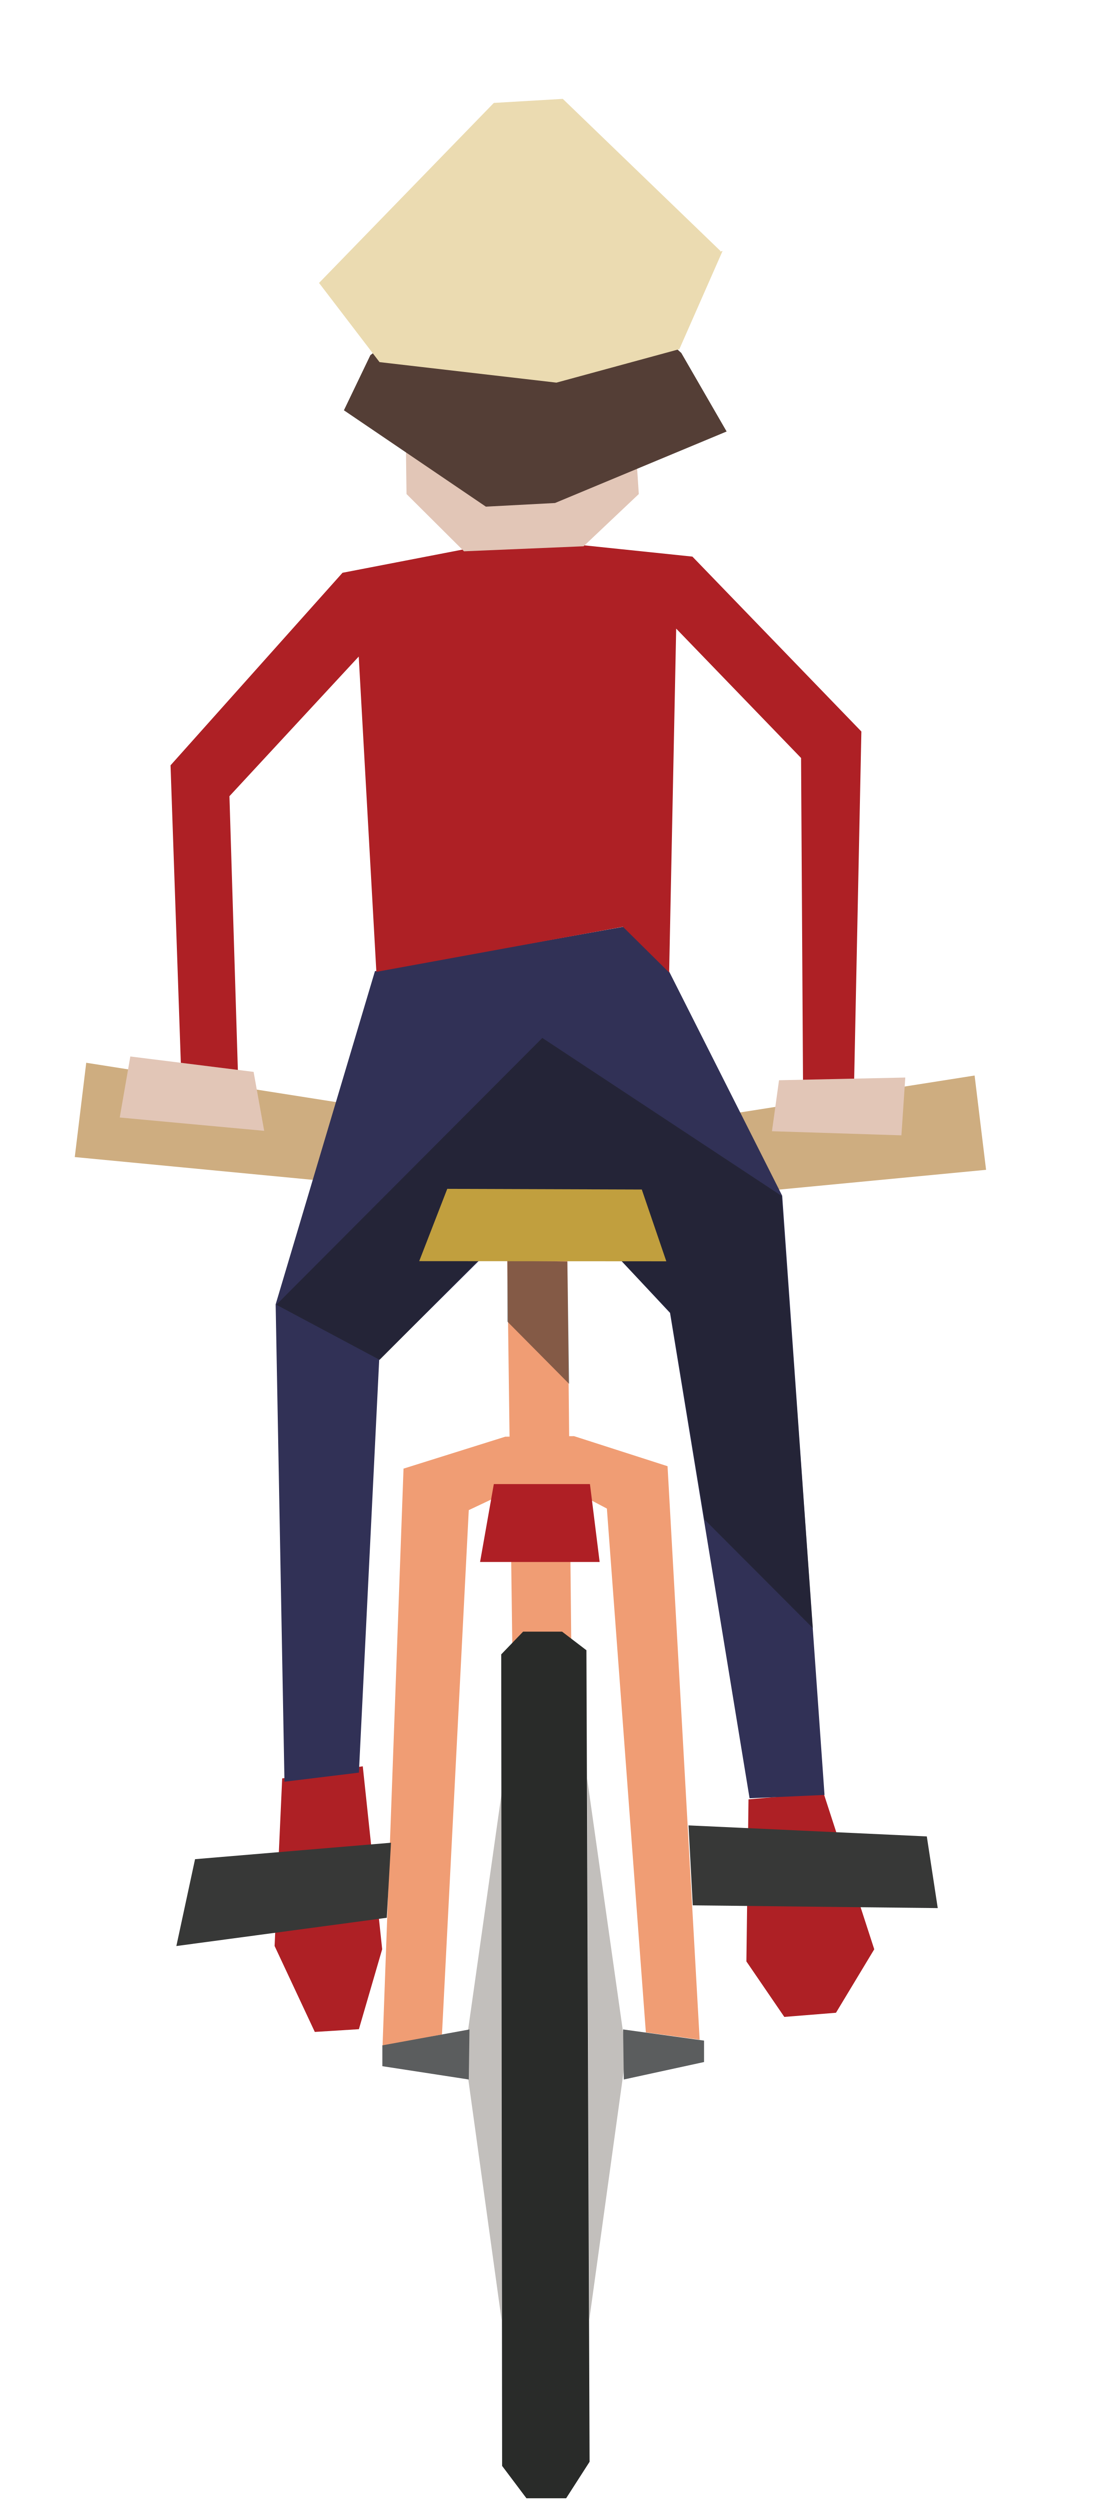 <?xml version="1.0" encoding="UTF-8" standalone="no"?>
<!DOCTYPE svg PUBLIC "-//W3C//DTD SVG 1.1//EN" "http://www.w3.org/Graphics/SVG/1.1/DTD/svg11.dtd">
<svg width="100%" height="100%" viewBox="0 0 80 180" version="1.1" xmlns="http://www.w3.org/2000/svg" xmlns:xlink="http://www.w3.org/1999/xlink" xml:space="preserve" xmlns:serif="http://www.serif.com/" style="fill-rule:evenodd;clip-rule:evenodd;stroke-linejoin:round;stroke-miterlimit:2;">
    <g id="biker-02-outbound" transform="matrix(0.635,0,0,0.635,-3104.91,-368.322)">
        <g transform="matrix(2,0,0,2,-4916.78,-863.694)">
            <path d="M4932.26,816.084L4931.96,793.304L4935.37,793.313L4935.6,815.904L4932.26,816.084Z" style="fill:rgb(240,157,116);fill-rule:nonzero;"/>
        </g>
        <g transform="matrix(2,0,0,2,-4916.78,-863.694)">
            <path d="M4919.2,822.688L4918.77,832.188L4921.05,837.061L4923.55,836.905L4924.87,832.371L4923.77,822.001L4919.2,822.688Z" style="fill:rgb(174,32,37);fill-rule:nonzero;"/>
        </g>
        <g transform="matrix(2,0,0,2,-4916.78,-863.694)">
            <path d="M4949.89,823.5L4952.77,832.375L4950.6,835.974L4947.67,836.209L4945.52,833.063L4945.64,823.875" style="fill:rgb(174,32,37);fill-rule:nonzero;"/>
        </g>
        <g transform="matrix(2,0,0,2,-4916.78,-863.694)">
            <path d="M4932.1,789.814L4935.16,789.853L4942.53,786.91L4942.09,784.839L4935.09,787.189L4932.06,787.228L4925.16,785.04L4924.72,787.329L4932.1,789.814Z" style="fill:rgb(232,205,119);fill-rule:nonzero;"/>
        </g>
        <g transform="matrix(2,0,0,2,-4916.78,-863.694)">
            <path d="M4943.37,785.214L4943.61,789.666L4959.11,788.185L4958.46,782.838L4943.37,785.214Z" style="fill:rgb(206,173,128);fill-rule:nonzero;"/>
        </g>
        <g transform="matrix(2,0,0,2,-4916.78,-863.694)">
            <path d="M4923.18,784.491L4922.94,788.946L4907.44,787.462L4908.09,782.115L4923.18,784.491Z" style="fill:rgb(206,173,128);fill-rule:nonzero;"/>
        </g>
        <g transform="matrix(2,0,0,2,-4916.78,-863.694)">
            <path d="M4932.5,791.209L4924.7,798.966L4923.55,822.36L4919.33,822.875L4918.83,795.812L4924.46,776.922L4938.55,774.406L4941.09,776.844L4947.55,789.653L4949.95,823.625L4945.7,823.813L4941.19,796.297L4936.11,790.859L4932.5,791.209Z" style="fill:rgb(49,49,86);fill-rule:nonzero;"/>
        </g>
        <g transform="matrix(2,0,0,2,-4916.78,-863.694)">
            <path d="M4924.54,776.962L4923.54,759.087L4916.21,767.003L4916.71,783.255L4913.49,783.171L4912.87,765.253L4922.62,754.337L4929.55,752.998L4935.64,752.71L4942.46,753.42L4952.04,763.336L4951.62,783.588L4948.73,783.11L4948.62,764.837L4941.54,757.503L4941.14,777L4938.52,774.406L4924.54,776.962Z" style="fill:rgb(174,32,37);fill-rule:nonzero;"/>
        </g>
        <g transform="matrix(2,0,0,2,-4916.78,-863.694)">
            <path d="M4929.51,753.119L4936.29,752.834L4939.42,749.873L4938.64,737.947L4932.16,738.267L4926.1,738.566L4926.25,749.873L4929.51,753.119Z" style="fill:rgb(226,198,183);fill-rule:nonzero;"/>
        </g>
        <g transform="matrix(2,0,0,2,-4916.78,-863.694)">
            <g opacity="0.5">
                <path d="M4932.39,791.23L4938.25,793.157L4941.21,796.282L4943.14,808.003L4949.29,814.168L4947.52,789.667L4933.95,780.708L4918.87,795.834L4924.73,798.959L4932.39,791.23Z" style="fill:rgb(23,24,23);fill-rule:nonzero;"/>
            </g>
        </g>
        <g transform="matrix(2,0,0,2,-4916.78,-863.694)">
            <path d="M4926.2,740.47L4924.2,742L4922.7,745.125L4930.75,750.588L4934.67,750.381L4944.4,746.327L4941.83,741.875L4938.8,739.128L4926.2,740.47Z" style="fill:rgb(84,62,54);fill-rule:nonzero;"/>
        </g>
        <g transform="matrix(2,0,0,2,-4916.78,-863.694)">
            <path d="M4924.91,741.054L4934.71,741.731L4941.35,739.412L4944.05,736.093L4935.11,727.469L4931.2,727.699L4921.29,737.905L4924.91,741.054Z" style="fill:rgb(235,219,177);fill-rule:nonzero;"/>
        </g>
        <g transform="matrix(2,0,0,2,-4916.78,-863.694)">
            <path d="M4910.59,781.759L4909.99,785.219L4918.18,785.975L4917.58,782.632L4910.59,781.759Z" style="fill:rgb(226,198,183);fill-rule:nonzero;"/>
        </g>
        <g transform="matrix(2,0,0,2,-4916.78,-863.694)">
            <path d="M4947.37,783.106L4946.97,785.997L4954.31,786.23L4954.53,782.953L4947.37,783.106Z" style="fill:rgb(226,198,183);fill-rule:nonzero;"/>
        </g>
        <g transform="matrix(2,0,0,2,-4916.78,-863.694)">
            <path d="M4944.17,736.093L4941.72,741.659L4934.75,743.557L4924.72,742.394L4921.29,737.905L4934.5,738.235L4944.17,736.093Z" style="fill:rgb(235,219,177);fill-rule:nonzero;"/>
        </g>
        <g transform="matrix(2,0,0,2,-4916.78,-863.694)">
            <path d="M4931.76,822.692L4929.55,838.289L4931.64,853.395L4931.76,822.692Z" style="fill:rgb(194,191,188);fill-rule:nonzero;"/>
        </g>
        <g transform="matrix(2,0,0,2,-4916.78,-863.694)">
            <path d="M4936.49,822.692L4938.7,838.289L4936.61,853.395L4936.49,822.692Z" style="fill:rgb(194,191,188);fill-rule:nonzero;"/>
        </g>
        <g transform="matrix(2,0,0,2,-4916.78,-863.694)">
            <path d="M4932.86,814.367L4931.62,815.655L4931.67,861.664L4933.05,863.5L4935.3,863.5L4936.63,861.43L4936.45,815.421L4935.07,814.367L4932.86,814.367Z" style="fill:rgb(41,43,41);fill-rule:nonzero;"/>
        </g>
        <g transform="matrix(2,0,0,2,-4916.78,-863.694)">
            <path d="M4939.82,837.086L4942.87,837.501L4941.05,804.988L4935.75,803.284L4931.85,803.314L4926.08,805.125L4924.89,837.875L4928.26,837.203L4929.78,807.477L4931.95,806.451L4935.89,806.481L4937.61,807.389L4939.82,837.086Z" style="fill:rgb(240,157,116);fill-rule:nonzero;"/>
        </g>
        <g transform="matrix(2,0,0,2,-4916.78,-863.694)">
            <path d="M4938.53,836.919L4943.12,837.552L4943.12,838.767L4938.57,839.757L4938.53,836.919Z" style="fill:rgb(91,93,94);fill-rule:nonzero;"/>
        </g>
        <g transform="matrix(2,0,0,2,-4916.78,-863.694)">
            <path d="M4929.82,836.919L4924.88,837.821L4924.88,839.003L4929.78,839.757L4929.82,836.919Z" style="fill:rgb(91,93,94);fill-rule:nonzero;"/>
        </g>
        <g transform="matrix(2,0,0,2,-4916.78,-863.694)">
            <path d="M4925.13,830.589L4913.2,832.191L4914.26,827.266L4925.37,826.334L4925.13,830.589Z" style="fill:rgb(55,56,55);fill-rule:nonzero;"/>
        </g>
        <g transform="matrix(2,0,0,2,-4916.78,-863.694)">
            <path d="M4942.48,829.884L4956.37,830.04L4955.75,825.976L4942.24,825.351L4942.48,829.884Z" style="fill:rgb(55,56,55);fill-rule:nonzero;"/>
        </g>
        <g transform="matrix(2,0,0,2,-4916.78,-863.694)">
            <g opacity="0.5">
                <path d="M4935.47,800.322L4931.97,796.791L4931.97,793.322L4935.37,793.385L4935.47,800.322Z" style="fill:rgb(23,24,23);fill-rule:nonzero;"/>
            </g>
        </g>
        <g transform="matrix(2,0,0,2,-4916.78,-863.694)">
            <path d="M4926.97,793.362L4940.98,793.371L4939.59,789.302L4928.56,789.263L4926.97,793.362Z" style="fill:rgb(193,159,62);fill-rule:nonzero;"/>
        </g>
        <g transform="matrix(2,0,0,2,-4916.78,-863.694)">
            <path d="M4931.2,806.001L4930.42,810.417L4937.2,810.417L4936.65,806.001L4931.2,806.001Z" style="fill:rgb(175,31,37);fill-rule:nonzero;"/>
        </g>
    </g>
</svg>
